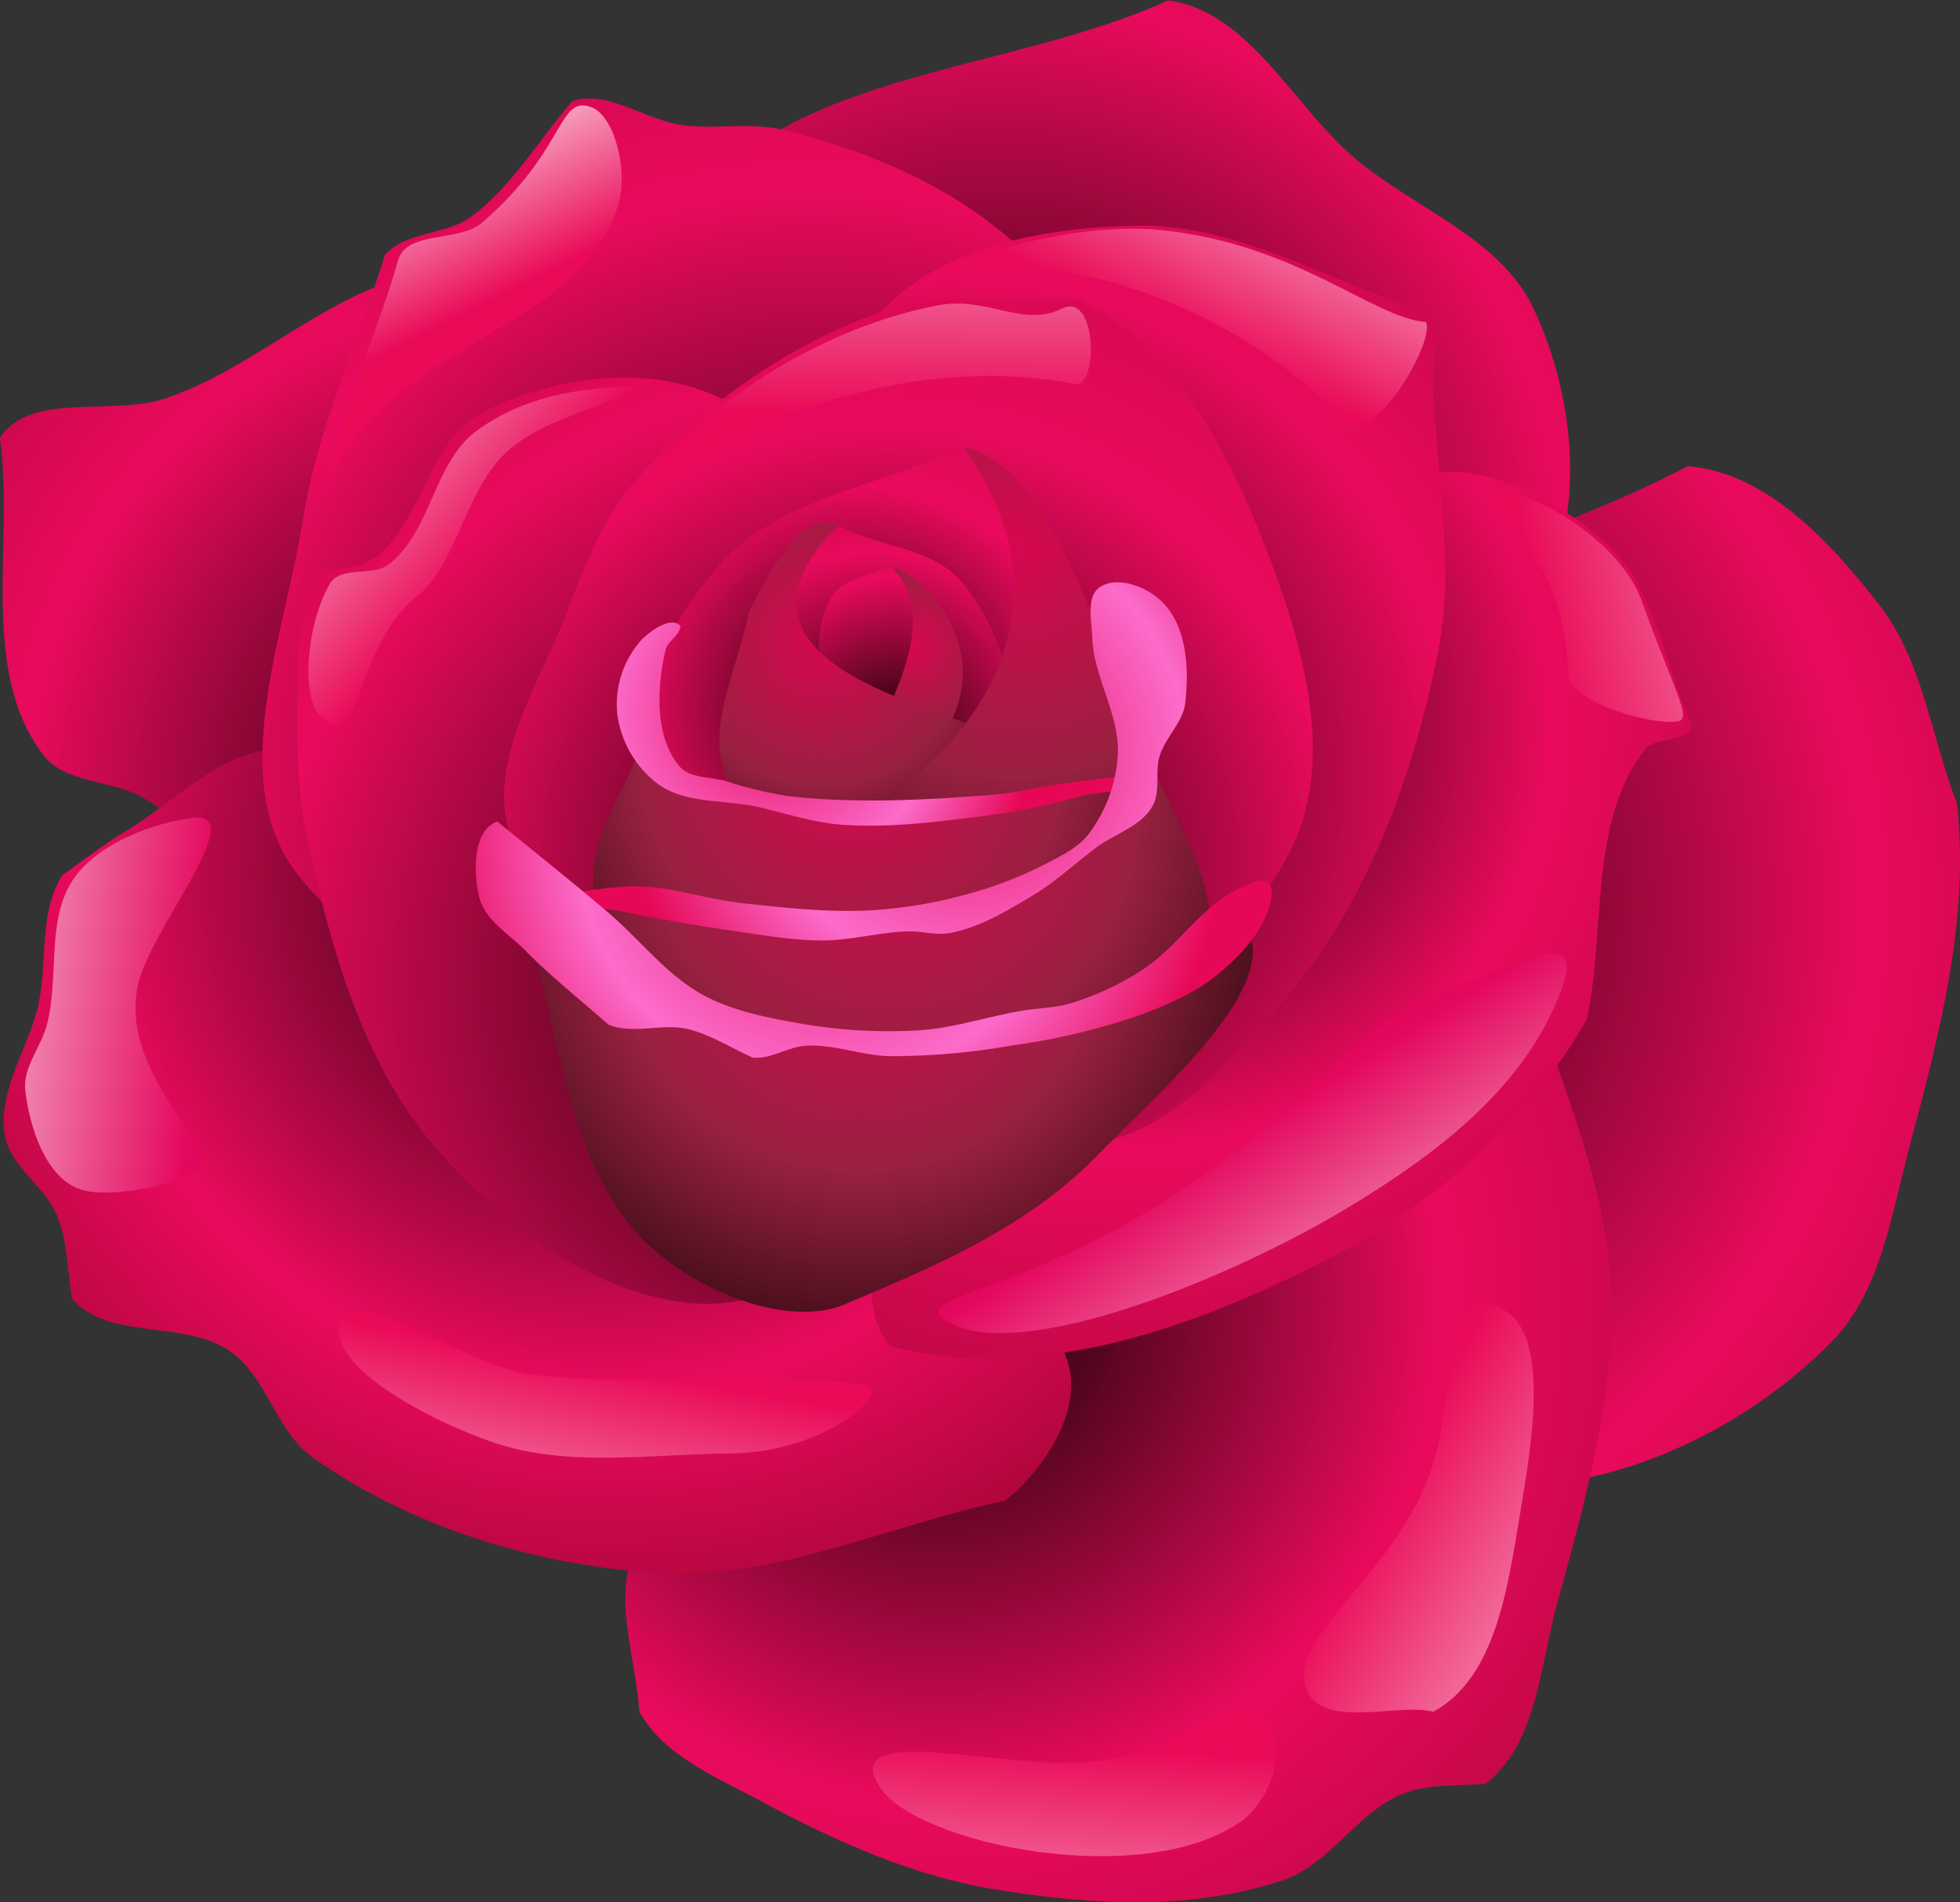 <svg id="Lager_1" data-name="Lager 1" xmlns="http://www.w3.org/2000/svg" xmlns:xlink="http://www.w3.org/1999/xlink" viewBox="0 0 286.72 278.26"><rect x="0" y="0" width="286.72" height="278.26" fill="#333333" stroke="none"/><defs><style>.cls-1,.cls-10,.cls-11,.cls-12,.cls-13,.cls-14,.cls-15,.cls-16,.cls-17,.cls-18,.cls-19,.cls-2,.cls-20,.cls-21,.cls-22,.cls-23,.cls-24,.cls-25,.cls-26,.cls-27,.cls-28,.cls-29,.cls-3,.cls-30,.cls-31,.cls-32,.cls-4,.cls-5,.cls-6,.cls-7,.cls-8,.cls-9{fill-rule:evenodd;}.cls-1{fill:url(#Radial_Gradient_33);}.cls-2{fill:url(#Radial_Gradient_32);}.cls-3{fill:url(#Radial_Gradient_31);}.cls-4{fill:url(#Radial_Gradient_30);}.cls-5{fill:url(#Radial_Gradient_29);}.cls-6{fill:url(#Radial_Gradient_12);}.cls-7{fill:url(#Radial_Gradient_11);}.cls-8{fill:url(#Linear_Gradient_3);}.cls-9{fill:url(#Radial_Gradient_10);}.cls-10{fill:url(#Radial_Gradient_9);}.cls-11{fill:url(#Radial_Gradient_8);}.cls-12{fill:url(#Radial_Gradient_7);}.cls-13{fill:url(#Radial_Gradient_6);}.cls-14{fill:url(#Radial_Gradient_5);}.cls-15{fill:url(#Radial_Gradient_3);}.cls-16{fill:url(#Radial_Gradient_3-2);}.cls-17{fill:url(#Radial_Gradient_4);}.cls-18{fill:url(#Radial_Gradient_3-3);}.cls-19{fill:url(#Radial_Gradient_3-4);}.cls-20{fill:url(#Radial_Gradient_3-5);}.cls-21{fill:url(#Radial_Gradient_2);}.cls-22{fill:url(#Radial_Gradient_2-2);}.cls-23{fill:url(#Radial_Gradient_2-3);}.cls-24{fill:url(#Linear_Gradient_3-2);}.cls-25{fill:url(#Linear_Gradient_2);}.cls-26{fill:url(#Linear_Gradient_2-2);}.cls-27{fill:url(#Linear_Gradient_2-3);}.cls-28{fill:url(#Linear_Gradient_2-4);}.cls-29{fill:url(#Linear_Gradient_2-5);}.cls-30{fill:url(#Linear_Gradient_2-6);}.cls-31{fill:url(#Linear_Gradient_2-7);}.cls-32{fill:url(#Linear_Gradient_2-8);}</style><radialGradient id="Radial_Gradient_33" cx="484" cy="221.44" r="117.51" gradientUnits="userSpaceOnUse"><stop offset="0" stop-color="#0e0300"/><stop offset="0.7" stop-color="#ea0a5d"/><stop offset="1" stop-color="#ac063a"/></radialGradient><radialGradient id="Radial_Gradient_32" cx="415.86" cy="257.7" r="123.26" gradientUnits="userSpaceOnUse"><stop offset="0" stop-color="#0e0300"/><stop offset="0.61" stop-color="#ea0a5d"/><stop offset="1" stop-color="#ac063a"/></radialGradient><radialGradient id="Radial_Gradient_31" cx="510.71" cy="272.1" r="154.09" gradientUnits="userSpaceOnUse"><stop offset="0" stop-color="#0e0300"/><stop offset="0.65" stop-color="#ea0a5d"/><stop offset="1" stop-color="#ac063a"/></radialGradient><radialGradient id="Radial_Gradient_30" cx="475.2" cy="330.23" r="133.46" gradientUnits="userSpaceOnUse"><stop offset="0" stop-color="#0e0300"/><stop offset="0.55" stop-color="#ea0a5d"/><stop offset="1" stop-color="#ac063a"/></radialGradient><radialGradient id="Radial_Gradient_29" cx="425.75" cy="267.61" r="111.12" gradientUnits="userSpaceOnUse"><stop offset="0" stop-color="#0e0300"/><stop offset="0.68" stop-color="#ea0a5d"/><stop offset="1" stop-color="#ac063a"/></radialGradient><radialGradient id="Radial_Gradient_12" cx="456.51" cy="253.32" r="162.72" gradientUnits="userSpaceOnUse"><stop offset="0" stop-color="#0e0300"/><stop offset="0.53" stop-color="#ea0a5d"/><stop offset="1" stop-color="#ac063a"/></radialGradient><radialGradient id="Radial_Gradient_11" cx="501.92" cy="245.73" r="120.23" gradientUnits="userSpaceOnUse"><stop offset="0" stop-color="#0e0300"/><stop offset="0.52" stop-color="#ea0a5d"/><stop offset="1" stop-color="#ac063a"/></radialGradient><linearGradient id="Linear_Gradient_3" x1="548.92" y1="351.66" x2="519.91" y2="305.06" gradientUnits="userSpaceOnUse"><stop offset="0" stop-color="#fff"/><stop offset="1" stop-color="#e4075e"/></linearGradient><radialGradient id="Radial_Gradient_10" cx="464.12" cy="283.53" r="132.22" gradientUnits="userSpaceOnUse"><stop offset="0" stop-color="#0e0300"/><stop offset="0.67" stop-color="#ea0a5d"/><stop offset="1" stop-color="#ac063a"/></radialGradient><radialGradient id="Radial_Gradient_9" cx="476.44" cy="253.65" r="131.46" gradientUnits="userSpaceOnUse"><stop offset="0" stop-color="#0e0300"/><stop offset="0.56" stop-color="#ea0a5d"/><stop offset="1" stop-color="#ac063a"/></radialGradient><radialGradient id="Radial_Gradient_8" cx="467.55" cy="267.1" r="148.79" gradientUnits="userSpaceOnUse"><stop offset="0" stop-color="#0e0300"/><stop offset="0.44" stop-color="#ea0a5d"/><stop offset="1" stop-color="#ac063a"/></radialGradient><radialGradient id="Radial_Gradient_7" cx="462.87" cy="243.71" r="88.45" gradientUnits="userSpaceOnUse"><stop offset="0" stop-color="#0e0300"/><stop offset="0.37" stop-color="#ea0a5d"/><stop offset="1" stop-color="#ac063a"/></radialGradient><radialGradient id="Radial_Gradient_6" cx="465.5" cy="247.97" r="43.5" gradientUnits="userSpaceOnUse"><stop offset="0" stop-color="#0e0300"/><stop offset="0.63" stop-color="#ea0a5d"/><stop offset="1" stop-color="#ac063a"/></radialGradient><radialGradient id="Radial_Gradient_5" cx="468.54" cy="247.69" r="36.71" gradientUnits="userSpaceOnUse"><stop offset="0" stop-color="#0e0300"/><stop offset="0.64" stop-color="#ea0a5d"/><stop offset="1" stop-color="#ac063a"/></radialGradient><radialGradient id="Radial_Gradient_3" cx="470.85" cy="234.22" r="25.47" gradientUnits="userSpaceOnUse"><stop offset="0" stop-color="#d7074f"/><stop offset="0.48" stop-color="#992041"/><stop offset="1" stop-color="#0e0300"/></radialGradient><radialGradient id="Radial_Gradient_3-2" cx="457.7" cy="233.33" r="44.35" xlink:href="#Radial_Gradient_3"/><radialGradient id="Radial_Gradient_4" cx="486.02" cy="220.16" r="72.52" gradientUnits="userSpaceOnUse"><stop offset="0" stop-color="#d7074f"/><stop offset="0.46" stop-color="#992041"/><stop offset="1" stop-color="#0e0300"/></radialGradient><radialGradient id="Radial_Gradient_3-3" cx="462.1" cy="250.62" r="64.61" xlink:href="#Radial_Gradient_3"/><radialGradient id="Radial_Gradient_3-4" cx="467.54" cy="258.65" r="75.45" xlink:href="#Radial_Gradient_3"/><radialGradient id="Radial_Gradient_3-5" cx="463.24" cy="274.73" r="75.6" xlink:href="#Radial_Gradient_3"/><radialGradient id="Radial_Gradient_2" cx="450.41" cy="243.92" r="38.55" gradientUnits="userSpaceOnUse"><stop offset="0" stop-color="#e60856"/><stop offset="0.62" stop-color="#fc6ccb"/><stop offset="1" stop-color="#e60856"/></radialGradient><radialGradient id="Radial_Gradient_2-2" cx="478.97" cy="249.74" r="51.58" xlink:href="#Radial_Gradient_2"/><radialGradient id="Radial_Gradient_2-3" cx="457.82" cy="262.42" r="58" xlink:href="#Radial_Gradient_2"/><linearGradient id="Linear_Gradient_3-2" x1="316.64" y1="282.58" x2="366.74" y2="287.67" xlink:href="#Linear_Gradient_3"/><linearGradient id="Linear_Gradient_2" x1="417.07" y1="389.67" x2="425.86" y2="339.67" gradientUnits="userSpaceOnUse"><stop offset="0" stop-color="#fff"/><stop offset="1" stop-color="#ea0a58"/></linearGradient><linearGradient id="Linear_Gradient_2-2" x1="594.81" y1="389.07" x2="539.46" y2="357.82" xlink:href="#Linear_Gradient_2"/><linearGradient id="Linear_Gradient_2-3" x1="491.94" y1="448.51" x2="494.75" y2="395.41" xlink:href="#Linear_Gradient_2"/><linearGradient id="Linear_Gradient_2-4" x1="374.21" y1="191.36" x2="408.83" y2="221.3" xlink:href="#Linear_Gradient_2"/><linearGradient id="Linear_Gradient_2-5" x1="391.94" y1="155.18" x2="406.88" y2="185.07" xlink:href="#Linear_Gradient_2"/><linearGradient id="Linear_Gradient_2-6" x1="464.07" y1="144.42" x2="463.4" y2="200.51" xlink:href="#Linear_Gradient_2"/><linearGradient id="Linear_Gradient_2-7" x1="529.03" y1="145.85" x2="508.97" y2="188.43" xlink:href="#Linear_Gradient_2"/><linearGradient id="Linear_Gradient_2-8" x1="627.55" y1="216.56" x2="562.44" y2="229.75" xlink:href="#Linear_Gradient_2"/></defs><title>Bkomma</title><path class="cls-1" d="M478.78,273.5c-19.52-6.31-30.51-29.39-38-48.52-6.33-16.22-13-37-4.21-52.06,13.29-22.74,47.82-22,71.75-33,11.87,1.61,18.27,15.5,27.41,23.2,8.68,7.28,21.16,11.59,26,21.81,6.14,12.92,7.89,30.53.7,42.91C546.5,255.25,500.59,280.52,478.78,273.5Z" transform="translate(-337.43 -139.87)"/><path class="cls-2" d="M450.67,271.38c-12.29,9.91-41.26,9.5-63.32,7.75-12.15-1-18.34-16.31-28.83-22.5-4.61-2.72-11.52-2.07-14.76-6.33-9.47-12.43-4.23-31-6.33-46.43,4.63-6.75,16.1-3.14,23.9-5.63,15.43-4.91,29-20.92,45-18.29,20.5,3.4,45.68,20.08,47.13,40.8C454.63,237.22,457.49,260.93,450.67,271.38Z" transform="translate(-337.43 -139.87)"/><path class="cls-3" d="M496.38,290.37c0.58-17.59,10.33-35.09,22.5-47.82,17-17.8,43.61-23,65.42-34.47,11.54,0.84,21.06,11.24,28.14,20.41,6.31,8.17,7.5,19.22,11.24,28.83,2,16.92-2.65,34.16-7,50.64-2.58,9.75-4.19,20.92-11.26,28.14-12.64,12.89-31.88,22.13-49.92,21.11-16.15-1-31.6-11.71-42.22-23.92C503.17,321.67,495.89,305.73,496.38,290.37Z" transform="translate(-337.43 -139.87)"/><path class="cls-4" d="M486.53,294.6c-15.13,10-24.23,27-35.16,41.49-7.87,10.36-18.41,19.81-21.81,32.35-1.91,7,.93,14.54,1.4,21.81,3.63,6.61,11.66,9.77,18.29,13.36,10.57,5.7,21.9,10.73,33.77,12.66,13.89,2.28,28.88,3.14,42.19-1.4,6.84-2.33,10.85-10.05,17.59-12.66,3.72-1.47,8-1,11.94-1.42,7.61-5.84,8-17.5,10.57-26.72,4.19-15.13,8.5-30.76,7.73-46.43-0.79-16.24-8.42-31.42-12.66-47.13-11.61-8-28.34,1.42-42.19,4.24C507.36,286.95,495.75,288.51,486.53,294.6Z" transform="translate(-337.43 -139.87)"/><path class="cls-5" d="M450,308.66C442,299.28,431.89,292,422.51,284c-14-11.87-24.65-32.51-42.89-34.46-8.87-.93-16.24,7.42-23.92,12-3.19,1.89-6.1,4.24-9.12,6.33-3.52,5.4-2.14,12.71-3.54,19s-6,12.55-4.91,19c0.75,4.7,6,7.54,7.73,12,1.49,3.77,1.42,8,2.12,12,5.33,6.17,16.57,3,23.2,7.73,5.33,3.77,6.66,11.7,12,15.47,14.5,10.31,32.88,15.85,50.64,16.9,17.22,1,33.77-7.05,50.64-10.57,5.82-4.65,11.43-13.31,9.14-20.39-4.56-14.19-27.93-12.17-38.68-22.5C452.67,314.29,451.93,311,450,308.66Z" transform="translate(-337.43 -139.87)"/><path class="cls-6" d="M461.91,286.16c-26.58,7.61-63.77,3.42-80.87-18.29-10.75-13.62-2-34.91.7-52,2.1-13.34,8-25.79,12-38.7,3-3.44,8.94-2.89,12.64-5.61,6-4.45,9.87-11.26,14.78-16.89,5.24-1.72,10.71,2.82,16.17,3.51,4.89,0.65,10-.47,14.78.72,11.31,2.79,22.64,7.38,31.65,14.75,16.85,13.85,40.4,31,38.68,52.76C520.16,254.62,489.16,278.36,461.91,286.16Z" transform="translate(-337.43 -139.87)"/><path class="cls-7" d="M495,285.46c5.63-11.73,8.61-24.81,15.45-35.89,9.19-14.85,16.92-35.47,33.77-40.07,9.59-2.63,20.76,3.19,28.14,9.84s8.45,17.8,12.66,26.72c-0.86,2.49-5.42,1.47-7,3.51-8.22,10.61-5.63,26.27-8.45,39.4-8.54,15-22.6,27.34-38,35.16-19.36,9.87-42.19,18.29-64,12.66C456,321.21,486.56,302.94,495,285.46Z" transform="translate(-337.43 -139.87)"/><path class="cls-8" d="M476.06,333.21c-7.33-4.35,17-3.93,44.5-26.95,16.64-13.94,20.36-19.71,33.46-23.39,3.91-1.09,14.94-7.75,12.15.77-5,15-18.73,25.2-31.88,33.07C517,327.09,486.49,339.43,476.06,333.21Z" transform="translate(-337.43 -139.87)"/><path class="cls-9" d="M458.4,323.44c-4.77,5.37-13.27,7.84-20.39,7-14.54-1.63-27.83-12-37.28-23.2-10.33-12.19-14.89-28.69-18.29-44.31-2.65-12.15-1-24.85-1.4-37.28,2.21-3.33,8.05-1.82,11.24-4.21,7-5.28,7.77-17,15.47-21.11,10.78-5.72,26-7.52,36.56-1.42,17.89,10.36,26,34.42,28.86,54.88C476.41,277.31,474.11,305.66,458.4,323.44Z" transform="translate(-337.43 -139.87)"/><path class="cls-10" d="M469.64,286.16c-11-18.38-15.5-41.17-14.76-62.6,0.47-13.47,2.47-29.09,12-38.68,9.17-9.29,24.23-11.85,37.26-12,14.69-.14,28.14,8.45,42.21,12.66,2.19,2.77.56,7,.7,10.54,0.56,13.12,3.28,26.53.7,39.4-3.56,17.8-10.17,36-21.81,49.94-8.31,10-19.36,22.64-32.35,21.81C482.95,306.57,475.11,295.28,469.64,286.16Z" transform="translate(-337.43 -139.87)"/><path class="cls-11" d="M461.7,302.82c-21.39-1.58-43-20.5-49.66-40.86-3.49-10.66,4.33-22.09,8.33-32.54,2.6-6.8,5.28-13.92,10.12-19.34,9.66-10.89,22.29-19.9,36-24.62,9-3.1,19-1.19,28.58-1.77,12.94,5.79,21,20.27,26.37,33.42,5.91,14.59,11.89,33,4.84,47C515.09,286.58,486.74,304.71,461.7,302.82Z" transform="translate(-337.43 -139.87)"/><path class="cls-12" d="M465.66,272.94c-13,.07-28.74-8.5-33.09-20.78-3.49-9.89,3.26-21.92,10.24-29.79,8.75-9.84,23.74-11.42,35.61-17.13,8.12,1.79,12.52,11.68,15.82,19.34,3.68,8.54,7.45,19.27,3.52,27.69C492.37,263.79,478.39,272.87,465.66,272.94Z" transform="translate(-337.43 -139.87)"/><path class="cls-13" d="M458.58,264.19c-6-.19-12.5-4.65-14.78-10.19-3.12-7.61,3-16.17,4.59-24.27,2.56-5.21,6.47-15.71,11.59-13,6,3.17,14.06,3.23,18.29,8.45,5.19,6.33,8.82,16.36,5.63,23.9C480.06,258.11,468.4,264.51,458.58,264.19Z" transform="translate(-337.43 -139.87)"/><path class="cls-14" d="M463.87,255.74c-5.82-1-5.68-10.66-6.33-16.52-0.47-4.12-.68-8.94,1.75-12.31,1.84-2.54,5.63-2.82,8.45-4.21,6.17,1.88,10.08,10.45,9.5,16.87C476.6,246.55,470.75,256.88,463.87,255.74Z" transform="translate(-337.43 -139.87)"/><path class="cls-15" d="M463.87,255.74c-5.82-1,14.75-22.5,3.86-33,6.17,1.88,11,10,10.54,16.52C477.74,246.5,470.75,256.88,463.87,255.74Z" transform="translate(-337.43 -139.87)"/><path class="cls-16" d="M458.58,264.19c-6-.19-12.34-4.72-14.78-10.19-3.35-7.56,1.65-16.52,3.17-24.62,2.7-5.4,7.89-15.36,13-12.66-22.5,23.2,25.32,27.44,23.92,32.35C480.06,258.11,468.4,264.51,458.58,264.19Z" transform="translate(-337.43 -139.87)"/><path class="cls-17" d="M465.66,274.68c-7,0-13.13-5.31-18.43-10,17-1.51,54.27-26.49,31.18-59.41,8.12,1.79,12.89,11.36,16.38,18.94,4.61,10,9.89,22.76,5,32.56C494,268.19,478.5,274.78,465.66,274.68Z" transform="translate(-337.43 -139.87)"/><path class="cls-18" d="M447.67,297.61c-11.73-1.19-20.76-15.19-23.2-26.74-1.65-7.8,4.7-15.24,7.05-22.85,3.07-.68,3.28,6.26,6.31,7,9.73,2.49,21.15,3.26,31.65,4.24,11.68,1,23.22-3.54,34.81-5.28C513.64,275.89,471.38,300,447.67,297.61Z" transform="translate(-337.43 -139.87)"/><path class="cls-19" d="M487.42,311.31c13.87-2.42,24-18.9,26.74-32.7,2-10.5-6.35-20.41-9.49-30.6-4.58,11.26-6.28,14.47-12.31,19-8.33,6.21-19.55,8-29.91,8.8-14.61,1.14-29.06-3.75-43.61-5.63C410.08,295.35,461.17,315.9,487.42,311.31Z" transform="translate(-337.43 -139.87)"/><path class="cls-20" d="M461.05,330.65c-8.28,3.47-21.2-1.72-28.49-8.45-13.12-12.08-12.89-33.28-19.34-49.92,4.82-3.79,9.68,7.66,15.1,10.54,6.56,3.49,13.47,6.63,20.76,8.1a92.74,92.74,0,0,0,31,.7c9.87-1.44,20-4,28.49-9.15,3.68-2.26,6.1-6.1,9.15-9.14,10.68,8-10.05,25.55-19.36,35.16C488.28,318.9,476.18,324.32,461.05,330.65Z" transform="translate(-337.43 -139.87)"/><path class="cls-21" d="M427.75,244.48a14.14,14.14,0,0,1,3.51-11c1.42-1.44,4.47-3.56,5.72-2-0.23,1.54-1.91,2.16-2.21,3.51-1.23,5.54-1.6,12.54,2,16.92,1.51,1.84,4.51,1.56,6.82,2.21a57.72,57.72,0,0,0,9,2.19c10.05,1.16,20.27.6,30.35-.21,3.23-.28,6.45-1.1,9.66-1.54,4-.58,7.91-1,11.87-1.56,0.77,3-5.77,2.44-8.8,3.3a101.73,101.73,0,0,1-15.38,3.07c-6.61.84-13.33,1.63-20,1.12-4.19-.35-8.22-1.75-12.31-2.65-4.77-1-10.36-.4-14.29-3.28A15.29,15.29,0,0,1,427.75,244.48Z" transform="translate(-337.43 -139.87)"/><path class="cls-22" d="M507.52,228c-2.21-2.26-6.61-4-9.22-2.21-2,1.37-1.19,4.82-1.09,7.26,0.16,6,4.21,11.61,3.72,17.57a21.32,21.32,0,0,1-4.4,11.45c-1.65,2-4.24,3.19-6.59,4.4a57.51,57.51,0,0,1-11.66,4.37,66.2,66.2,0,0,1-13.85,2.21c-6.21.3-12.47-.42-18.66-1.09-5-.56-9.77-2.28-14.73-2.42-4.21-.12-8.35.86-12.55,1.3-0.19,3.17,6.15,1.56,9.24,2.21,5.3,1.09,10.68,2.07,16.06,2.86,4.59,0.65,9.19,1.51,13.82,1.54,4.21,0,8.35-1.19,12.54-1.33,2.12-.07,4.28.63,6.38,0.21,4.19-.81,8-3.1,11.64-5.26,3.47-2,6.45-4.86,9.68-7.26,2.7-2,6.4-3,8.12-5.93,1.3-2.14.37-5.07,1.12-7.47,0.84-2.72,3.4-4.87,3.72-7.7C511.41,237.73,511.06,231.58,507.52,228Z" transform="translate(-337.43 -139.87)"/><path class="cls-23" d="M407.53,271.08c0.81,3.37,4.37,5.42,6.82,7.91,3.77,3.84,8.05,7.17,12.08,10.77,3.61,1.49,7.89-.25,11.66.65,3.35,0.82,6.31,2.79,9.45,4.17,2.7,0.28,5.21-1.63,7.91-1.75,4.07-.19,8,1.44,12.1,1.54a101.79,101.79,0,0,0,17.8-1.54,99.74,99.74,0,0,0,18.66-4.4c4-1.49,8.12-3.21,11.45-5.93,3.1-2.56,6.15-5.66,7.47-9.45,0.42-1.26,1-3.12,0-4s-3,.23-4.4.88c-5.54,2.65-8.91,8.57-14.08,11.87a41.08,41.08,0,0,1-10.33,4.82c-2.33.72-4.84,0.7-7.24,1.12-5,.84-9.89,2.51-14.94,2.84a74.36,74.36,0,0,1-18-1.09c-4.75-.84-9.63-1.84-13.84-4.17-5.35-3-9.17-8.15-13.85-12.1-5.28-4.47-10.71-8.8-16.06-13.17C406.59,261.28,406.64,267.42,407.53,271.08Z" transform="translate(-337.43 -139.87)"/><path class="cls-24" d="M365.4,259.53c-5.28.72-13.08,3.44-16.87,8.45-4.49,5.89-2.35,14.64-4.24,21.81-0.84,3.23-3.51,6.19-3.17,9.5,0.63,5.7,3.21,13.54,8.8,14.78,3.45,0.75,11.52-.23,16.17-2.82,4.86-2.7-11.54-13.8-8.45-27.44C359.54,275.55,374.36,258.35,365.4,259.53Z" transform="translate(-337.43 -139.87)"/><path class="cls-25" d="M387,334.91c0.53,6,13.82,12.94,22.53,15.94,10.92,3.75,23.06,1.72,34.61,1.65,14.41-.12,23.78-9.36,20-10-10.89-1.77-32.88.42-49.15-1.58C405.57,339.8,386.19,325.42,387,334.91Z" transform="translate(-337.43 -139.87)"/><path class="cls-26" d="M547.09,390.28c-4.91-1.37-15.75,2.58-18.41-3-3.89-8.19,15.82-18.52,19.24-36.63,2.26-12.05,2.61-22.46,9.15-19.34,7.38,3.51,4.33,20.29,2.68,30.28C558,371.89,556.28,385.3,547.09,390.28Z" transform="translate(-337.43 -139.87)"/><path class="cls-27" d="M522.77,392.07c3.37,3.56.18,11.47-3.86,14.29-14.5,10.08-47.24,3.28-52.73-5-6.49-9.73,18.06-2.75,29.69-3.65C514.16,396.35,516.46,385.41,522.77,392.07Z" transform="translate(-337.43 -139.87)"/><path class="cls-28" d="M385.67,225.3c1.58-2.75,6.24-1,8.66-2.89,6.19-4.75,6.56-15,12.87-19.55,6.77-4.89,14.34-6.28,24.18-6.59-6.28,3.61-14.31,4.75-19.76,9.66-6.14,5.56-7.35,16.52-13.17,21.15-9.33,7.4-8,23.25-14.1,17.55C381.41,241.92,382.23,231.21,385.67,225.3Z" transform="translate(-337.43 -139.87)"/><path class="cls-29" d="M423.89,155.53c3.49,1.28,5.33,9.19,4.1,13.82-5,18.69-33.19,20.67-42,40-2-1.3,6.38-19.55,9.68-31.42,1.21-4.37,8.94-2.58,12.29-5.49C420.35,161.7,419,153.79,423.89,155.53Z" transform="translate(-337.43 -139.87)"/><path class="cls-30" d="M492.82,185c-5.77,2.89-10.92-1.84-18.15-.47-18.73,3.56-37.93,16.64-44.91,30,17.8-15.71,44-22.62,64.86-18.48C498.17,196.75,497.91,182.44,492.82,185Z" transform="translate(-337.43 -139.87)"/><path class="cls-31" d="M533.61,201.26c4.42,5.07,14-11.82,12.38-14.29-7.7-.56-19-11.54-39-13.47-10.66-1-25,2.49-31.58,6.33C497.63,175.43,522.63,188.62,533.61,201.26Z" transform="translate(-337.43 -139.87)"/><path class="cls-32" d="M583,245.36c-3.33.79-16-2.58-16.17-7-0.56-12.64-4.68-17.59-12.92-26.67,6.87-1.14,20.48,7.19,23.64,16C582.3,240.78,584.9,244.92,583,245.36Z" transform="translate(-337.43 -139.87)"/></svg>
